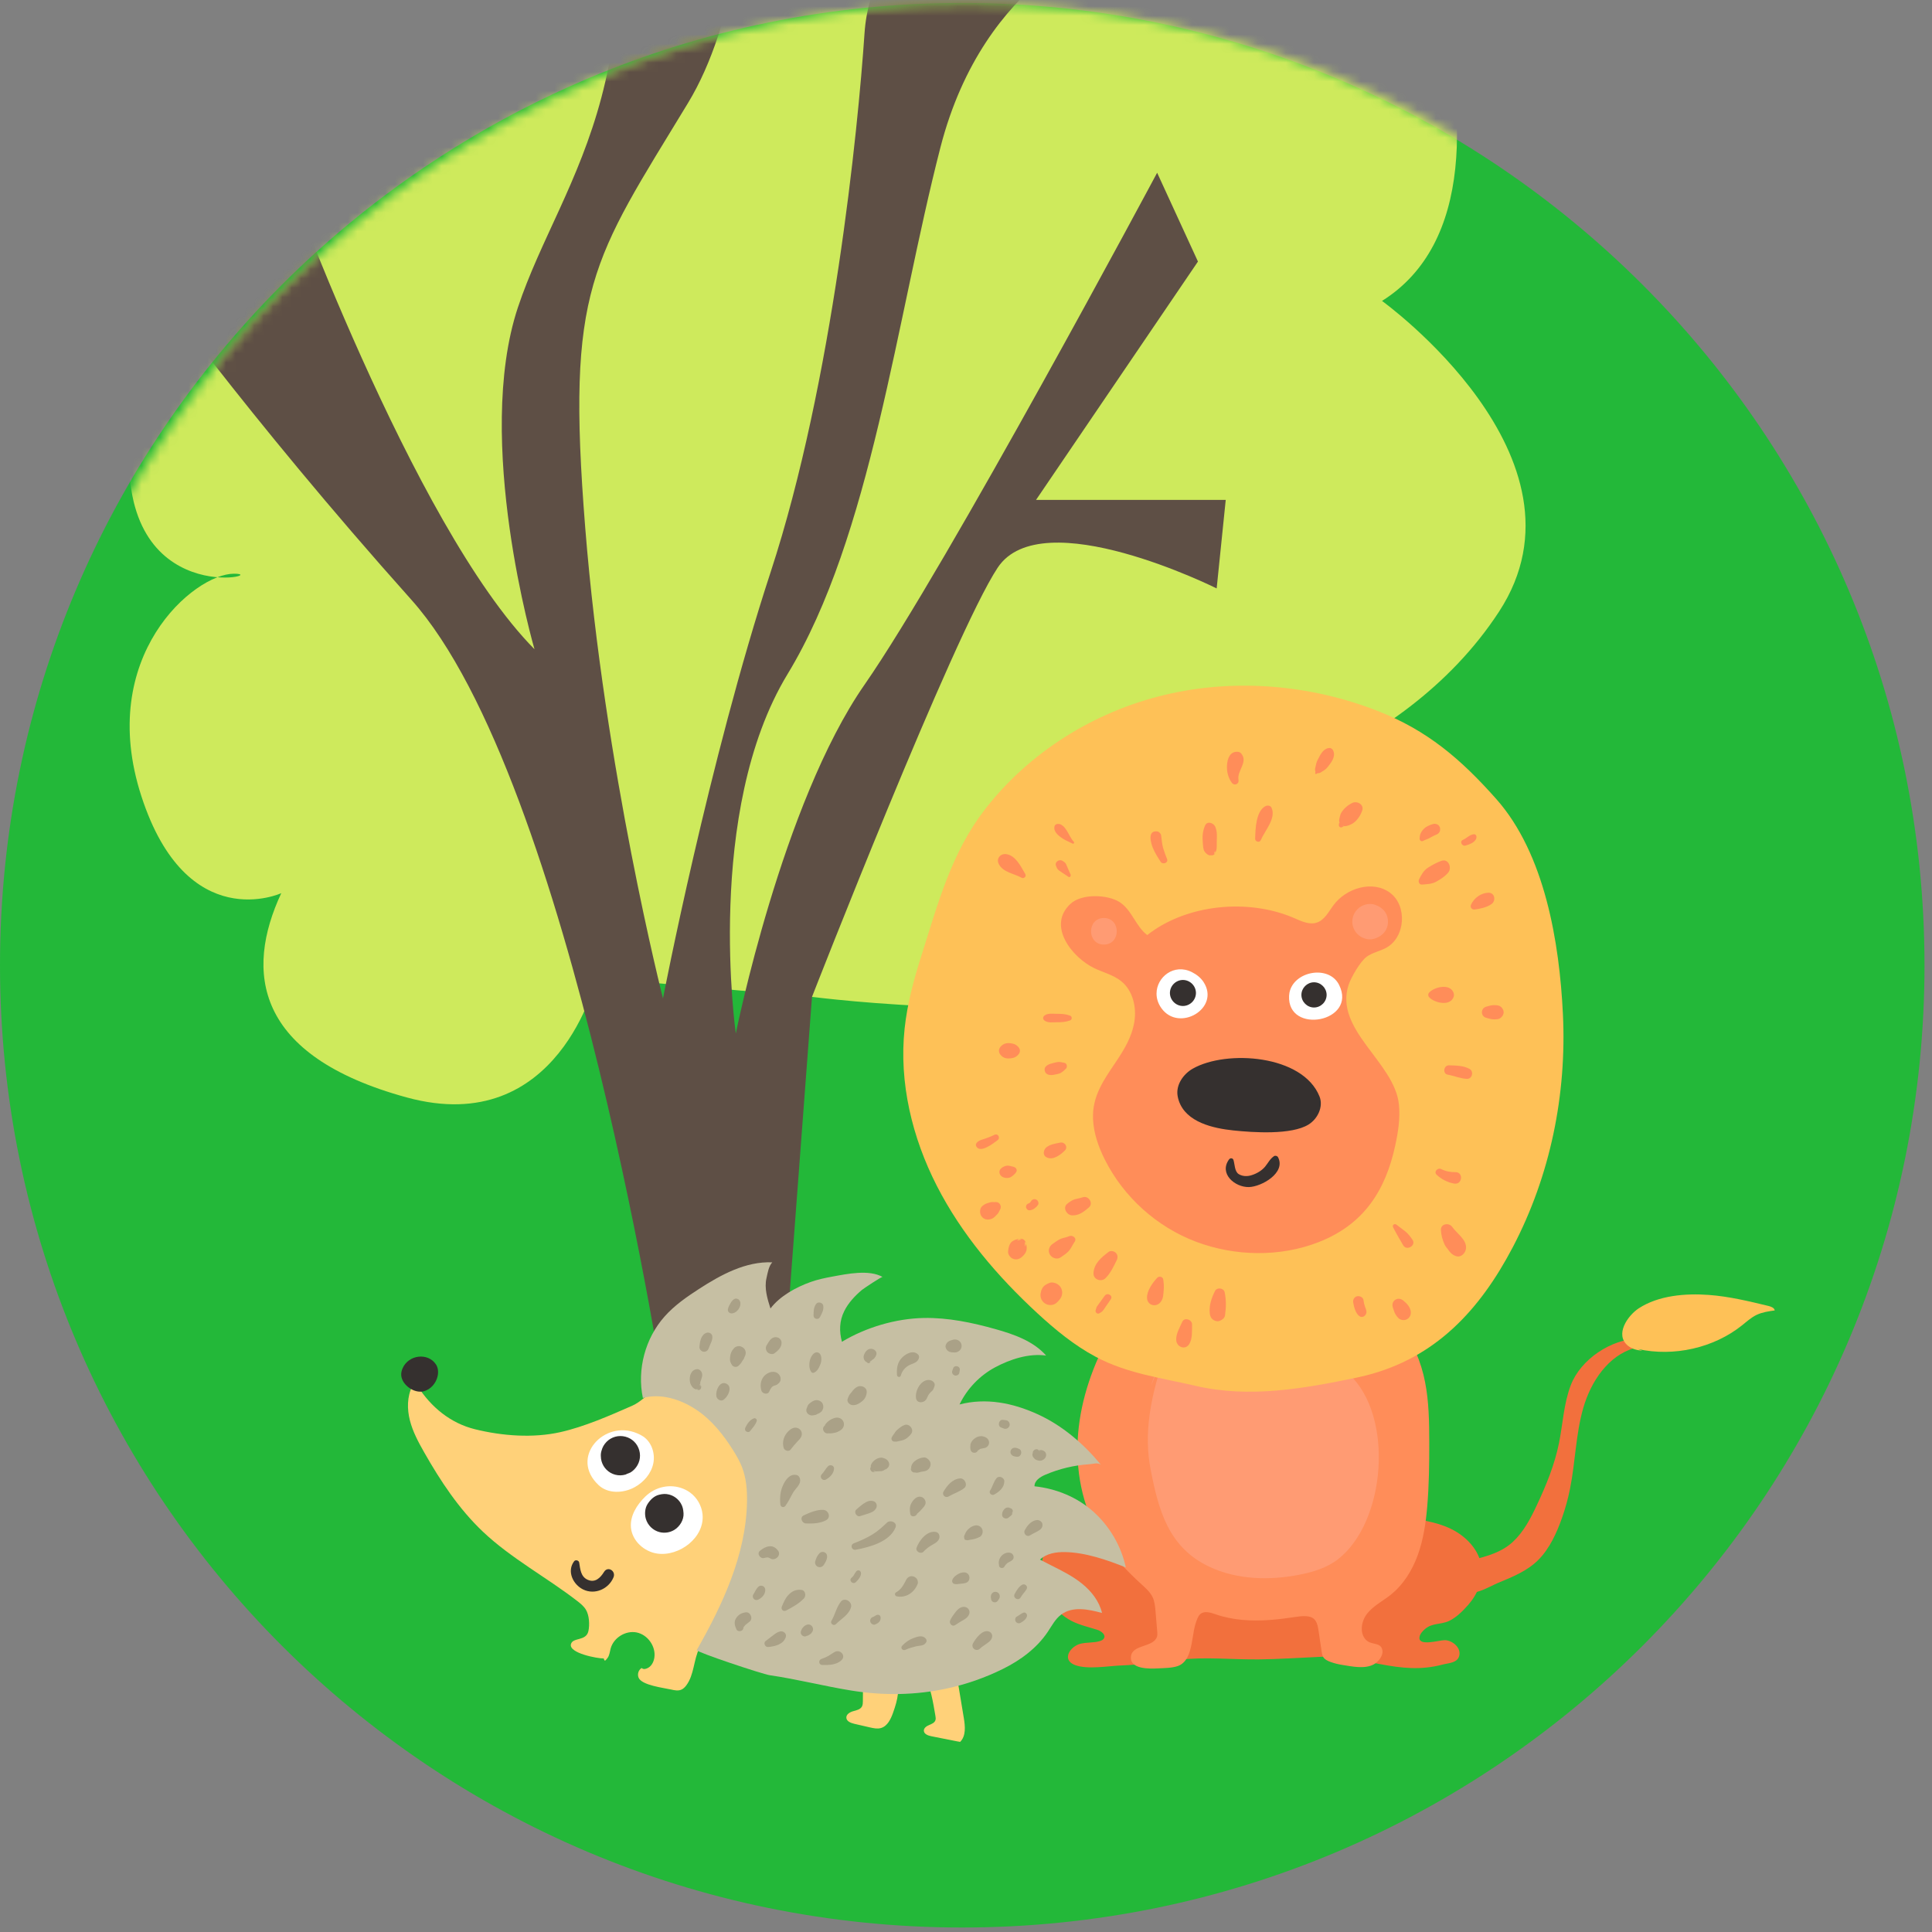 <svg xmlns="http://www.w3.org/2000/svg" xmlns:xlink="http://www.w3.org/1999/xlink" width="206" height="206" viewBox="0 0 206 206">
    <rect x="0" y="0" width="206" height="206" fill="#808080" stroke="none"/>
    <defs>
        <path id="prefix__a" d="M.034 102.8c0 56.663 45.936 102.6 102.601 102.6s102.601-45.937 102.601-102.6C205.236 46.133 159.3.197 102.636.197 45.97.198.033 46.134.033 102.8"/>
        <path id="prefix__c" d="M.034 102.8c0 56.663 45.936 102.6 102.601 102.6s102.601-45.937 102.601-102.6C205.236 46.133 159.3.197 102.636.197 45.97.198.033 46.134.033 102.8z"/>
    </defs>
    <g fill="none" fill-rule="evenodd">
        <path fill="#23B839" d="M205.201 102.92c0 56.666-45.935 102.602-102.6 102.602C45.936 205.522 0 159.586 0 102.92S45.935.32 102.6.32c56.665 0 102.6 45.935 102.6 102.6"/>
        <g transform="translate(.6 .175)">
            <mask id="prefix__b" fill="#fff">
                <use xlink:href="#prefix__a"/>
            </mask>
            <path fill="#CEEA5C" d="M62.984 104.086s-3.983 17.19-20.217 12.753c-16.233-4.436-17.282-13.419-13.376-21.78 0 0-10.058 4.613-14.913-10.329-4.854-14.94 5.651-23.734 9.868-23.734 4.217 0-12.377 4.197-11.123-14.204 1.255-18.403 3.24-45.319 24.847-57.495 21.607-12.175 93.954-27.732 100.394-20.968 6.44 6.764 27.733 51.407 8.293 63.582 0 0 23.181 16.7 12.489 33.113-10.694 16.413-31.747 20.427-31.747 20.427s7.33 12.876-3.05 18.578c-10.38 5.701-38.469 2.088-38.469 2.088" mask="url(#prefix__b)"/>
            <g>
                <mask id="prefix__d" fill="#fff">
                    <use xlink:href="#prefix__c"/>
                </mask>
                <path fill="#5E4F45" d="M70.428 149.564S60.427 82.977 43.266 63.78C25.5 43.908 14.478 28.389 14.478 28.389L29.36 16.891S43.351 55.873 56.391 69.05c0 0-6.494-22.257-1.764-36.462 4.73-14.205 16.62-25.166 7.175-61.015-9.445-35.85 16.828-13.528 16.828-13.528s4.39 35.85-5.869 52.759C62.503 27.713 59.75 30.419 61.802 56.122c2.053 25.704 8.289 50.162 8.289 50.162s4.862-25.26 11.488-45.49c6.627-20.23 9.319-47.285 10.002-57.431.683-10.146 10.11-16.234 10.11-16.234l16.258 6.088S104.38-2.725 99.675 15.538 92.283 57.033 83.38 71.691c-8.903 14.659-5.524 38.332-5.524 38.332s4.924-24.54 13.724-37.191c8.8-12.651 31.2-54.588 31.2-54.588l4.352 9.469-17.263 25.412h20.225l-.967 9.441s-18.639-9.317-23.35-2.211c-4.71 7.106-19.798 45.762-19.798 45.762l-4.26 56.597-11.292-13.15z" mask="url(#prefix__d)"/>
            </g>
        </g>
        <g>
            <path fill="#F2703D" d="M91.537 104.09c2.234-.025 4.463-.18 6.694-.279 2.145-.094 4.142.382 6.247.777 2.361.442 4.367.672 6.708.05.636-.167 1.552-.16 1.76-.91.25-.896-.755-1.693-1.551-1.69-.599.001-2.757.676-2.688-.274.02-.26.176-.49.352-.68.775-.844 1.503-.682 2.46-.962.898-.264 1.802-1.174 2.401-1.859.968-1.108 1.593-2.585 1.407-4.046-.228-1.795-1.642-3.26-3.27-4.05-1.63-.787-3.464-1.013-5.26-1.229l-9.145-1.098c-1.517-.181-3.033-.363-4.552-.523-2.98-.313-5.97-.537-8.963-.675-2.421-.11-5.767-.743-8.083.117-1.916.71-4.083 1.215-5.502 2.685-1.42 1.47-2.264 3.525-2.12 5.564.143 2.04 1.328 4.014 3.14 4.96.865.452 1.831.665 2.761.958.43.136.952.513.743.91-.082.157-.257.24-.426.292-.66.209-1.379.125-2.053.283-1.118.26-2.09 1.71-.632 2.275 1.32.51 3.54.105 4.938.05 2.087-.082 4.127-.372 6.183-.61 2.783-.324 5.663-.007 8.451-.037" transform="translate(42.641 72.845)"/>
            <path fill="#F2703D" d="M132.598 69.936c.21.466-.451.81-.943.949-2.82.798-4.665 3.573-5.477 6.39-.813 2.815-.84 5.795-1.424 8.668-.21 1.042-.495 2.07-.85 3.071-.561 1.585-1.321 3.267-2.527 4.474-1.168 1.171-2.76 1.815-4.262 2.433-1.07.441-2.834 1.65-3.968.725-.925-.755-1.169-2.474.15-2.865 1.901-.564 3.873-.83 5.389-2.242 1.142-1.065 1.877-2.487 2.541-3.901 1-2.126 1.898-4.32 2.362-6.623.413-2.052.501-4.195 1.255-6.165 1.056-2.76 4.304-4.917 7.236-4.968l.518.054z" transform="translate(42.641 72.845)"/>
            <path fill="#FF8D59" d="M106.63 68.713c1.43 1.603 2.255 3.672 2.672 5.778.417 2.108.447 4.269.451 6.416.005 2.309-.02 4.622-.22 6.922-.15 1.74-.405 3.484-1 5.126-.594 1.642-1.55 3.185-2.919 4.268-.842.664-1.84 1.162-2.5 2.007-.661.847-.824 2.238.026 2.893.567.437 1.498.138 1.623 1.026.081.572-.451 1.203-.909 1.46-.97.545-2.38.221-3.388.066-.413-.065-.82-.166-1.213-.305-.33-.115-.674-.278-.836-.587-.08-.154-.107-.329-.132-.5-.113-.746-.224-1.492-.335-2.238-.057-.38-.118-.773-.333-1.091-.426-.638-1.458-.49-2.115-.392-.935.14-1.872.265-2.817.329-1.914.13-3.867.03-5.693-.606-.55-.19-1.222-.406-1.656-.02-.137.12-.225.287-.298.454-.378.858-.444 1.813-.626 2.732-.192.976-.517 2.015-1.479 2.35-.609.21-1.46.213-2.1.245-.873.045-3.057.122-2.884-1.282.158-1.295 2.387-.93 2.773-2.09.058-.172.044-.36.028-.542l-.181-2.158c-.044-.521-.092-1.056-.317-1.528-.255-.533-.71-.936-1.147-1.333-1.685-1.53-3.266-3.203-4.438-5.153-1.947-3.244-2.667-7.145-2.356-10.917.31-3.77 1.61-7.415 3.446-10.724.411-.742 1.174-.909 1.97-1.2 4.157-1.52 8.72-1.484 13.122-1.024 4.402.46 8.772 1.325 13.198 1.4.795.012 1.797.09 2.583.218" transform="translate(42.641 72.845)"/>
            <path fill="#FEC157" d="M132.007 70.998c3.842.844 8.084-.121 11.093-2.526.502-.4.979-.844 1.566-1.122.594-.282 1.266-.377 1.924-.47-.042-.284-.393-.411-.687-.482-2.093-.506-4.199-1.015-6.353-1.172-2.49-.183-5.36.056-7.46 1.43-1.177.772-2.596 2.812-1.147 3.991.417.338.973.494 1.522.517l-.458-.166z" transform="translate(42.641 72.845)"/>
            <path fill="#FF9B73" d="M81.596 71.161c4.52-2.192 9.924-1.616 14.699-.053 1.777.583 3.556 1.32 4.926 2.593 4.794 4.453 3.914 15.766-1.22 19.725-1.174.905-2.638 1.348-4.093 1.633-3.202.626-6.633.543-9.587-.842-4.381-2.054-5.432-6.042-6.276-10.381-.757-3.893.029-7.66 1.245-11.437l.45-1.391.78.003c-1.113 1.25-1.987 2.248-2.408 3.87l1.484-3.72z" transform="translate(42.641 72.845)"/>
            <path fill="#FEC157" d="M103.015 73.812c7.385-1.874 12.104-6.93 15.633-13.65 4.013-7.647 5.776-16.3 5.356-24.909-.372-7.588-1.911-17.053-7.113-22.913-3.771-4.247-7.342-7.317-12.677-9.396C97.036.148 89.01-.538 81.516 1.255 74.023 3.048 67.111 7.35 62.391 13.441c-3.582 4.621-5.004 9.991-6.774 15.565-.813 2.559-1.522 5.166-1.805 7.836-.61 5.755.808 11.619 3.445 16.771 2.637 5.152 6.45 9.634 10.704 13.557 1.91 1.761 3.934 3.431 6.227 4.653 3.36 1.793 6.998 2.246 10.638 3.095 5.733 1.338 11.536.302 17.188-.875.34-.071.673-.148 1.001-.231" transform="translate(42.641 72.845)"/>
            <path fill="#FF8D59" d="M76.33 40.4c.871-1.3 1.705-2.636 1.977-4.286.259-1.57-.157-3.333-1.392-4.334-.831-.672-1.913-.928-2.875-1.391-2.334-1.122-5.094-4.513-2.531-6.87 1.18-1.087 3.883-1.006 5.198-.195 1.322.815 1.739 2.598 2.977 3.534 4.174-3.298 10.781-3.934 15.661-1.813.773.336 1.619.746 2.419.482.824-.273 1.254-1.146 1.77-1.845 1.356-1.843 4.186-2.7 6.028-1.343 1.886 1.389 1.647 4.775-.416 5.885-.659.354-1.426.496-2.038.925-.71.498-1.701 2.24-1.957 3.025-1.565 4.795 4.907 8.23 5.37 12.752.148 1.445-.08 2.9-.384 4.32-1.045 4.895-3.394 8.474-8.155 10.343-4.131 1.622-8.945 1.53-13.08-.026-4.197-1.579-7.756-4.788-9.758-8.8-.668-1.34-1.172-2.786-1.24-4.28-.111-2.476 1.194-4.243 2.426-6.083" transform="translate(42.641 72.845)"/>
            <path fill="#35302F" d="M83.052 44.527c.778 2.307 3.69 2.936 5.808 3.16 2.114.223 6.216.502 8.032-.634.981-.614 1.588-1.905 1.162-2.98-1.769-4.46-9.928-5.014-13.516-2.972-1.027.585-1.813 1.743-1.616 2.908.03.18.074.353.13.518" transform="translate(42.641 72.845)"/>
            <path fill="#FFF" d="M80.675 33.098c0 .516.159 1.056.524 1.561 1.874 2.606 6.321.001 4.482-2.805-.299-.457-.748-.8-1.236-1.046-1.908-.961-3.77.531-3.77 2.29M94.847 33.005c-.02.103-.033.21-.038.32-.222 4.198 7.314 2.818 5.33-1.157-1.088-2.179-4.853-1.465-5.292.837" transform="translate(42.641 72.845)"/>
            <path fill="#35302F" d="M83.49 34.418c.756 0 1.387-.63 1.387-1.387 0-.756-.63-1.387-1.388-1.387-.756 0-1.387.63-1.387 1.387 0 .756.631 1.387 1.387 1.387M97.466 34.58c.733 0 1.344-.61 1.344-1.344 0-.732-.61-1.344-1.344-1.344-.733 0-1.344.612-1.344 1.344 0 .733.611 1.344 1.344 1.344M88.404 50.781c-1.098 1.518.63 2.977 2.116 2.945 1.353-.03 3.974-1.523 3.11-3.18-.076-.145-.297-.208-.435-.113-.44.303-.611.71-.94 1.109-.361.437-.896.742-1.43.913-.464.15-.969.146-1.39-.112-.44-.27-.417-1.058-.556-1.5-.072-.227-.345-.243-.475-.062" transform="translate(42.641 72.845)"/>
            <path fill="#FF9B73" d="M75.063 27.87c1.827 0 1.827-2.832 0-2.832s-1.827 2.832 0 2.832M103.926 27.238c.374-.13.606-.246.895-.52.707-.674.707-1.91 0-2.584-.29-.274-.52-.39-.895-.52-.462-.158-1.037-.05-1.447.19-.572.334-.93.96-.93 1.622 0 .497.199.978.549 1.329.45.45 1.206.697 1.828.483" transform="translate(42.641 72.845)"/>
            <path fill="#FF8D59" d="M81.797 18.749c-.15-.381-.297-.763-.414-1.155-.136-.453-.148-.921-.22-1.386-.027-.172-.226-.376-.4-.4-1.105-.152-.679 1.267-.49 1.732.216.533.526 1.017.837 1.498.22.342.85.124.687-.289M86.907 17.935l-.018-.05-.096.36c.38-.358.285-.851.301-1.32.019-.567.066-1.068-.15-1.604-.167-.414-.86-.678-1.094-.143-.277.631-.3 1.205-.24 1.887.024.271.029.619.17.86.058.1.146.189.234.263.074.074.162.124.262.152.16.053.201.049.121-.014.247.105.63-.07.51-.391M91.78 16.749c.426-1 1.686-2.354 1.152-3.477-.113-.239-.422-.27-.632-.166-1.041.519-1.08 2.471-1.112 3.482-.01.3.465.459.592.161M89.415 10.318c-.18-1.013 1.058-1.883.29-2.822-.153-.187-.417-.206-.633-.167-.72.125-.89 1-.89 1.612-.001.602.165 1.19.52 1.678.264.361.792.145.713-.301M100.46 15.35c.068-.04.137-.08.207-.117l-.224-.066c.094.055.196.082.305.083.23 0 .594-.147.788-.26.515-.303.874-.854 1.067-1.403.228-.648-.541-1.074-1.062-.817-.466.228-.907.598-1.173 1.052-.114.194-.154.442-.204.66-.034.15-.033.337.061.468-.117-.163-.075.01-.104.137-.045.196.157.366.34.263M97.733 9.661c.117-.106.28-.034.426-.127.262-.168.545-.32.74-.564.378-.471.894-1.106.629-1.746-.095-.23-.279-.356-.533-.303-.615.129-.867.75-1.135 1.248-.135.25-.18.495-.24.769-.03.13-.06.23-.036.361.02.113.061.151.012.258-.039.088.061.174.137.104M71.856 16.918c-.313-.347-.49-.78-.736-1.174-.207-.333-.547-.782-.99-.737-.151.017-.296.095-.335.255-.118.494.296.885.653 1.155.386.291.834.471 1.268.682.118.057.23-.081.14-.181M66.68 20.347c-.462-.78-.999-1.954-2.01-2.117-.62-.099-1.121.459-.813 1.057.462.891 1.634 1.011 2.427 1.455.25.142.546-.14.396-.395M71.513 20.406l-.338-.773-.15-.344c-.072-.167-.249-.265-.396-.356-.323-.2-.83.135-.679.523.054.138.094.28.198.392.112.123.252.207.389.299l.739.496c.16.108.3-.095.237-.237M71.436 35.439c-.486-.173-.889-.185-1.4-.185-.432 0-.933-.09-1.3.174-.203.146-.203.403 0 .55.367.264.868.173 1.3.173.511 0 .914-.012 1.4-.184.262-.091.262-.437 0-.528M70.846 40.48c-.182-.029-.381-.09-.565-.09-.223 0-.423.06-.637.112-.4.098-1.031.297-.879.853.136.493.702.462 1.09.374.2-.046.444-.076.621-.182.202-.118.367-.28.536-.44.19-.178.117-.586-.166-.628M66.106 39.116c-.047-.32-.444-.616-.746-.68-.5-.109-.961-.095-1.314.32-.233.276-.233.606 0 .88.353.418.815.43 1.314.322.358-.077.806-.444.746-.842M108.976 21.471c.494-.04 1.066-.047 1.516-.305.485-.276.913-.534 1.276-.963.44-.52.04-1.54-.73-1.256-.52.19-.953.428-1.419.724-.45.285-.742.795-.955 1.257-.104.225.013.568.312.543M109.107 16.812c.208-.117.459-.183.673-.298.228-.122.465-.264.708-.357.324-.122.478-.388.415-.73-.008-.045-.04-.095-.06-.141-.105-.238-.437-.339-.67-.272-.38.107-.75.256-1.025.545-.143.15-.253.31-.332.5-.067.162-.068.293-.09.46-.031.215.163.417.38.293M113.586 17.32c.234-.054.455-.141.67-.248.232-.113.493-.348.534-.616.026-.166-.07-.359-.265-.348-.449.023-.793.435-1.195.604-.361.153-.094.688.256.608M114.621 24.13c.604-.085 1.264-.223 1.77-.578.501-.35.362-1.225-.327-1.21-.794.02-1.514.546-1.85 1.257-.145.307.088.576.407.531M109.748 33.492c.506.543 1.919.917 2.45.232.254-.327.254-.647 0-.975-.531-.685-1.944-.312-2.45.232-.137.148-.137.363 0 .511M115.803 35.67c.31.096.59.186.92.175.198-.007.392-.004.57-.109.213-.125.395-.395.395-.65 0-.19-.11-.4-.243-.532-.203-.202-.454-.219-.722-.227-.33-.01-.61.08-.92.175-.58.176-.58.992 0 1.169M111.719 41.74c.681.123 1.353.416 2.045.449.57.027.77-.79.287-1.06-.643-.36-1.477-.365-2.198-.382-.56-.014-.702.89-.134.993M110.55 52.422c.527.482 1.132.792 1.834.93.91.178 1.044-1.232.165-1.215-.533.01-1.048-.09-1.526-.329-.38-.188-.817.3-.473.614M105.899 58.017c.337.653.705 1.276 1.072 1.911.374.65 1.416.028.997-.583-.224-.328-.454-.64-.767-.89-.308-.245-.629-.475-.94-.718-.2-.158-.49.034-.362.28M110.997 58.311c.03.57.16 1.006.385 1.527.084.194.25.37.372.542.24.339.422.548.823.7.564.214 1.058-.323 1.097-.836.07-.93-.995-1.58-1.464-2.26-.341-.496-1.249-.365-1.213.327M101.65 66.067c.092.486.247 1.134.665 1.431.324.231.727-.085.743-.426.011-.225-.101-.421-.17-.63-.074-.22-.12-.447-.151-.676-.043-.304-.427-.467-.694-.393-.314.086-.45.39-.393.694M105.91 66.677c-.08-.19.012.04.025.077.027.077.052.155.077.233.074.236.26.523.435.693.254.248.648.306.958.124.322-.189.434-.541.364-.892-.091-.447-.43-.798-.77-1.074-.243-.201-.55-.279-.84-.11-.357.21-.396.601-.249.95M86.908 64.81c-.368.738-.652 1.544-.556 2.39.044.383.223.671.606.795.146.048.294.052.439 0 .25-.09.535-.285.577-.576.122-.841.14-1.646-.035-2.475-.1-.466-.816-.564-1.03-.134M83.414 68.098c-.256.591-.71 1.33-.636 1.993.08.707.97 1.05 1.385.375.359-.583.284-1.42.302-2.082.013-.53-.822-.814-1.05-.286M80.757 63.39c-.501.538-1.135 1.403-1.095 2.168.043.826 1.014 1.025 1.474.398.275-.375.267-.826.305-1.273.033-.38.008-.75-.056-1.127-.046-.281-.447-.359-.628-.166M75.564 60.64c-.764.58-1.575 1.24-1.61 2.284-.021.663.818.962 1.27.525.544-.53.882-1.265 1.21-1.938.126-.26.114-.558-.1-.772-.183-.183-.546-.269-.77-.1M75.15 65.315c-.173.24-.345.48-.52.718l-.26.356c-.107.145-.14.31-.188.482-.063.222.2.447.403.31.107-.072.24-.138.332-.23.122-.124.215-.298.315-.44.19-.27.38-.543.566-.816.277-.403-.37-.768-.649-.38M72.835 54.807c-.26.08-.524.148-.791.201-.316.063-.64.301-.887.497-.532.424-.055 1.216.514 1.24.735.03 1.272-.393 1.796-.851.495-.43-.027-1.275-.632-1.087M71.35 58.965c-.27.122-.566.163-.845.263-.322.115-.618.365-.902.554-.38.252-.54.734-.3 1.145.215.367.77.563 1.144.3.333-.235.734-.477.974-.81.197-.27.331-.582.522-.859.273-.396-.238-.754-.593-.593M67.302 55.222c-.057.1-.131.191-.224.228-.14.057-.263.117-.305.278-.039.149.003.254.096.367.087.105.244.123.368.097.336-.07.588-.277.788-.546.137-.184.03-.468-.15-.573-.195-.115-.46-.05-.573.15M70.406 48.986c-.534.114-1.44.218-1.687.79-.119.276-.088.6.2.763.69.392 1.506-.24 1.98-.708.375-.372-.012-.947-.493-.845M63.385 48.158c-.432.216-.875.374-1.337.513-.27.081-.803.36-.582.735.44.752 1.835-.36 2.254-.673.34-.253.056-.77-.335-.575M65.499 51.592c-.168-.064-.346-.084-.519-.131-.299-.08-.692.09-.906.302-.258.26-.17.642.108.838.27.188.74.219 1.008.029.205-.146.393-.292.524-.507.131-.216-.003-.45-.215-.531M63.553 55.325c-.033 0-.292-.01-.127.017-.188-.03-.344-.032-.528.024l-.28.085c-.205.062-.344.162-.51.29-.299.234-.31.74-.134 1.04.255.435.747.498 1.174.308.2-.09.352-.272.505-.426.129-.128.218-.263.275-.436-.045.135.058-.092.074-.119.19-.336-.048-.793-.45-.783M65.857 59.383l-.049.05.515-.136c-.352-.082-.621-.012-.932.155-.407.22-.502.715-.544 1.133-.03.29.183.598.424.738.348.204.744.121 1.036-.134.2-.175.412-.401.483-.662.088-.318.024-.718-.151-.987v.533l.035-.06c.294-.509-.403-1.062-.817-.63M69.255 63.95c-.313.13-.574.248-.756.562-.074.124-.141.303-.162.454-.051.189-.051.375 0 .564.073.264.25.494.487.633.244.144.543.181.816.106.29-.08.46-.255.633-.486l.025-.033c-.056.072-.112.143-.167.216.12-.141.246-.27.34-.434.192-.335.195-.753 0-1.088-.096-.162-.225-.29-.387-.387-.223-.13-.579-.212-.83-.108" transform="translate(42.641 72.845)"/>
            <path fill="#FFD179" d="M30.535 74.865c-1.163-.165-2.55.041-3.564.657-.79.481-1.34 1.142-2.212 1.524-2.394 1.05-5.085 2.234-7.638 2.808-2.932.66-6.206.41-9.108-.303-2.612-.644-4.696-2.35-6.151-4.643.08-.012-.301-.105-.382-.1-.082.004-.134.086-.17.158-.55 1.114-.553 2.438-.245 3.641.307 1.204.902 2.312 1.516 3.392 1.743 3.068 3.711 6.052 6.274 8.478 3.024 2.861 6.762 4.84 10.055 7.387.34.264.685.542.913.91.37.598.422 1.632.274 2.3-.244 1.103-1.665.635-1.862 1.39-.252.964 2.861 1.543 3.496 1.522.104.354.153.266.386-.021.233-.286.256-.683.353-1.04.315-1.152 1.601-1.946 2.773-1.709 1.172.237 2.05 1.468 1.892 2.653-.066.502-.34 1.019-.818 1.188-.215.078-.373.098-.55-.05-.326.211-.465.638-.326 1.012.312.838 2.724 1.106 3.507 1.288.343.08.713.15 1.038.017.23-.094.412-.28.56-.48.836-1.133.763-2.701 1.385-3.964.578-1.174 1.693-1.972 2.573-2.938 1.373-1.51 2.178-3.44 2.865-5.361 1.117-3.122 1.999-6.4 1.826-9.711-.173-3.311-1.532-6.688-4.189-8.672-.542-.406-1.137-.752-1.785-.95-.772-.238-1.592-.26-2.4-.28l.357-.023-.643-.08zM49.378 106.604l-.015 1.942c-.002.196-.006.402-.101.572-.178.319-.587.398-.937.496-.35.098-.747.335-.724.699.024.382.479.558.852.644l1.657.382c.386.089.793.177 1.175.07.697-.197 1.055-.952 1.297-1.634.239-.67.452-1.354.526-2.06.048-.468.02-.982-.287-1.337-.29-.335-.752-.446-1.183-.54-.39-.085-.782-.17-1.18-.199-.343-.025-.74.018-.938.298-.134.189-.14.435-.142.667M59.572 106.997c-.026-.163-.054-.329-.13-.476-.08-.156-.208-.282-.345-.392-.86-.694-2.133-.825-3.118-.323.62 1.35.872 2.834 1.118 4.3.027.158.053.327-.001.478-.098.274-.408.393-.675.506-.266.112-.56.308-.556.598.006.359.442.523.794.593l3.068.609c.644-.626.545-1.668.398-2.554l-.553-3.339" transform="translate(42.641 72.845)"/>
            <path fill="#FFF" d="M21.194 85.515c1 .932 2.634.872 3.834.213.966-.53 1.756-1.438 1.986-2.515.23-1.079-.177-2.308-1.1-2.91-.197-.131-.414-.23-.632-.324-3.5-1.501-7.26 2.58-4.088 5.536M24.635 90.04c.13 1.405 1.394 2.557 2.79 2.764 2.344.348 5.105-1.707 4.84-4.208-.096-.897-.581-1.746-1.306-2.283-.226-.167-.473-.306-.733-.413-1.409-.577-2.983-.218-4.054.818-.907.878-1.653 2.064-1.537 3.322" transform="translate(42.641 72.845)"/>
            <path fill="#35302F" d="M4.018 73.898c.096-.427.066-.899-.175-1.263C3 71.36.927 71.579.283 73.055c-.105.244-.166.512-.14.777.106 1.05 1.444 1.945 2.437 1.658.722-.207 1.273-.86 1.438-1.592" transform="translate(42.641 72.845)"/>
            <path fill="#C6BFA3" d="M58.36 107.183c2.03-.442 4.016-1.13 5.928-2.075 1.88-.928 3.628-2.22 4.794-3.964.43-.641.792-1.355 1.406-1.821 1.222-.927 2.899-.586 4.377-.183-.295-1.246-1.128-2.31-2.122-3.117-.994-.806-2.15-1.384-3.295-1.956-.41-.204-.792-.415-1.203-.62.693-.653 1.714-.818 2.666-.802 2.178.04 4.468.83 6.49 1.638-.494-2.275-1.721-4.384-3.454-5.939-1.733-1.554-3.967-2.468-6.283-2.713-.018-.597.6-.995 1.15-1.231 1.485-.635 3.08-1.016 4.691-1.121.463-.03.837-.207 1.23.04-1.852-2.24-4.116-4.18-6.762-5.382-2.645-1.203-5.493-1.764-8.304-1.03.804-1.673 2.15-3.08 3.787-3.957 1.636-.876 3.609-1.513 5.447-1.257-1.363-1.541-3.413-2.262-5.395-2.818-2.494-.7-5.061-1.24-7.652-1.19-2.983.056-6.169 1-8.726 2.538-.3-1.122-.275-2.221.25-3.276.442-.884 1.132-1.62 1.887-2.257.141-.118 2.096-1.435 2.2-1.377-1.44-.817-3.782-.33-5.334-.045-.787.144-1.574.307-2.329.576-1.57.56-3.286 1.5-4.294 2.829-.334-1.048-.67-2.158-.426-3.23.125-.546.232-1.285.62-1.69-2.82-.121-5.458 1.31-7.828 2.845-1.311.847-2.607 1.752-3.646 2.917-2.073 2.324-2.962 5.653-2.325 8.7 1.91-.524 4.002.135 5.656 1.225 1.655 1.09 2.92 2.68 3.973 4.358.363.578.707 1.173.95 1.81.454 1.182.551 2.472.524 3.738-.123 5.603-2.585 10.88-5.359 15.75-.11.195 6.997 2.565 7.784 2.68 2.926.426 5.795 1.167 8.714 1.638 3.442.556 6.888.493 10.214-.231" transform="translate(42.641 72.845)"/>
            <path fill="#35302F" d="M21.495 81.838c-.06.193-.086.406-.07.608.007.36.103.697.285 1.008.185.31.434.556.746.737.328.186.68.276 1.057.272.361-.008.698-.103 1.009-.285.01-.009.021-.015.034-.02l-.488.21.017-.005c.706-.17 1.272-.797 1.45-1.486.182-.712-.031-1.483-.553-2.001-.528-.525-1.322-.728-2.038-.525-.35.102-.654.281-.91.538-.265.269-.444.585-.539.949M30.24 88.495c-.029-.399-.08-.693-.286-1.042-.271-.46-.725-.807-1.244-.94-.384-.1-.684-.075-1.065.018-.545.13-.938.528-1.232.98-.291.447-.337 1.077-.193 1.58.199.695.76 1.244 1.461 1.424.524.135 1.086.055 1.553-.22.602-.356 1.059-1.082 1.007-1.8M18.582 93.618c-.808 1.051-.14 2.482.961 3.018 1.235.601 2.72-.053 3.232-1.3.276-.674-.602-1.233-1.008-.578-.397.642-.962 1.202-1.763.833-.739-.34-.771-1.136-.89-1.836-.036-.223-.392-.32-.532-.137" transform="translate(42.641 72.845)"/>
            <path fill="#AAA187" d="M39.383 75.524c.095-.234.231-.432.346-.538-.105.097.04-.023.06-.035-.17.103.113-.052.173-.08-.146.07.056-.005.077-.01.146-.038.25-.127.36-.224.347-.31.205-.85-.146-1.077-.523-.34-1.247.015-1.55.49-.267.421-.29.9-.162 1.371.095.35.685.487.842.103M36.125 72.762c.076-.082.207-.193.294-.341.042-.07.083-.141.129-.209-.085.127.124-.17.145-.2-.092.135.156-.398.086-.231.08-.19.128-.358.07-.563-.075-.258-.27-.428-.521-.507-.236-.074-.534.013-.7.193-.271.29-.39.572-.424.962-.01.108-.014.213-.006.321.015.187.099.326.187.483.146.26.536.311.74.092M39.956 71.44c.367-.284.734-.603.736-1.11.003-.495-.537-.73-.94-.526-.314.16-.466.513-.65.793-.152.23-.087.563.102.75.179.178.536.26.752.093M31.984 74.742l-.03-.029.09.33c.032-.246-.066-.36-.003-.558.091-.283.327-.738.09-1.088-.097-.144-.27-.279-.458-.257-.67.08-.84.79-.747 1.359.06.38.43.928.879.79l-.265-.033c.065.032.133.059.201.086.368.144.518-.403.243-.6M32.929 70.909c.143-.433.458-.86.37-1.329-.048-.25-.35-.386-.58-.322-.62.176-.751.988-.78 1.534-.012.221.173.426.377.479.28.071.526-.102.613-.362M34.511 76.403c.221-.164.375-.366.496-.612.172-.351.255-.844-.148-1.075-.773-.443-1.267.819-1.096 1.388.087.288.477.5.748.299M41.658 81.716c.232-.303.471-.59.735-.867.172-.182.375-.372.44-.623.077-.299-.05-.609-.319-.757-.55-.304-1.118.225-1.392.661-.26.415-.34.924-.208 1.395.082.292.534.465.744.191M44.075 78.064c.034-.01.069-.017.103-.023l.037-.007c-.163.029-.137.026.076-.008.082-.023.16-.07.238-.107.136-.068-.158.062-.018.007.204-.082.428-.201.536-.404.132-.247.133-.482.012-.728-.137-.276-.545-.417-.832-.32-.189.062-.314.137-.468.258-.102.08-.198.161-.264.276l-.07.174.028-.069c-.034.084-.068.164-.097.25-.142.437.319.797.719.7M45.733 79.976c-.025.008.131.015.158.015.138 0 .276-.032.413-.053.252-.04.477-.149.686-.288.273-.183.422-.496.329-.823-.113-.392-.51-.588-.896-.498-.505.117-.944.453-1.194.91l.176-.178-.049.037c-.175.132-.283.32-.218.546.07.246.345.412.595.332M48.29 76.98c.398.004.675-.165.976-.401.313-.244.486-.59.508-.983.03-.54-.6-.781-1.017-.569-.26.133-.456.367-.62.601.043-.056.037-.049-.02.02-.068.084-.148.168-.203.26-.074.12-.116.254-.167.384-.138.346.221.685.543.688M52.807 80.861c-.07-.005-.044 0 .075.012.09-.002.189-.032.277-.05.142-.028.284-.06.423-.096.373-.097.74-.408.95-.717.307-.45-.212-1.097-.717-.917-.344.121-.586.345-.855.58-.113.1-.202.274-.292.395-.027.037-.054.073-.083.109.013-.017-.18.263-.09.158-.208.244-.005.595.312.526M50.66 84.054l.046-.034-.177.05c.087-.004.162-.029.245-.048-.117-.013-.233-.028-.35-.042.107.054.207.084.327.072.15-.026.183-.03.098-.012.053-.004.324-.032.157-.013.14-.016.267.01.408-.029.181-.05.314-.119.46-.242l-.295.174c.171-.063.317-.14.443-.275.218-.233.183-.525-.003-.758-.052-.065-.121-.121-.192-.164-.064-.042-.133-.073-.208-.093.126.06.09.047-.108-.039-.255-.065-.54.01-.755.149-.308.199-.65.56-.543.96l-.003-.237c-.019.055-.049.155-.049.242l.048-.186-.027.053c-.151.284.18.69.478.472M54.984 84.16l.047-.014-.217.002c.173.057.366.042.54 0 .052-.011.103-.03.154-.045.035-.009.071-.016.106-.023-.092.013-.1.014-.023.004.197-.025.451-.06.625-.162.323-.191.496-.681.259-1.005-.146-.2-.374-.394-.644-.362-.648.078-1.442.554-1.313 1.305l-.003-.217c-.006.014-.01.029-.017.044-.104.282.223.555.486.473M43.292 89.594c.7.029 1.53-.001 2.156-.349.547-.304.252-1.073-.31-1.1-.703-.034-1.467.298-2.088.592-.448.213-.18.84.242.857M48.605 92.394c1.467-.267 3.62-.84 4.24-2.376.216-.535-.552-.848-.907-.516-.5.467-.932.881-1.522 1.245-.628.387-1.317.7-2.007.957-.437.163-.258.773.196.69M49.09 88.804c.276-.099.556-.161.83-.26.362-.13.669-.226.86-.585.155-.29.015-.67-.316-.75-.397-.096-.68.048-1.006.259-.28.182-.529.416-.784.631-.322.273.026.844.417.705M55.836 92.594c.21-.236.468-.433.733-.604.324-.21.73-.348.906-.722.137-.29.033-.694-.322-.765-.933-.186-1.785.896-2.062 1.667-.15.418.46.743.745.424M58.49 86.724c.541-.322 1.18-.506 1.674-.897.42-.332.06-1.08-.444-1.038-.81.07-1.373.758-1.761 1.411-.198.335.201.72.53.524M56.095 76.397c.138-.19.19-.434.337-.616.094-.116.193-.22.307-.315.15-.126.197-.326.258-.501.127-.362-.212-.63-.525-.666-.912-.104-1.594 1.181-1.435 1.968.11.545.794.49 1.058.13M53.412 73.819c.107-.424.389-.786.756-1.023.385-.25.937-.275 1.138-.738.072-.167.072-.348-.066-.485-.516-.511-1.32-.069-1.734.373-.485.52-.55 1.144-.505 1.824.014.232.35.284.41.049M38.843 93.275c.148-.043.274-.067.428-.062-.085-.003.127.054.006.004.068.039.14.07.214.094-.06-.023-.054-.015.015.022.492.3 1.186-.334.819-.83-.229-.309-.533-.517-.935-.474-.39.041-.702.237-1 .48-.372.301.036.888.453.766M41.168 98.884c.662-.344 1.384-.743 1.903-1.288.257-.268.182-.865-.253-.917-.59-.071-1.008.129-1.41.556-.338.36-.49.772-.682 1.213-.128.29.14.592.442.436M46.487 100.331c.557-.568 1.373-.98 1.61-1.795.171-.585-.664-1.11-1.073-.61-.478.588-.623 1.397-1.01 2.045-.176.294.236.602.473.36M45.198 94.007c.161-.247.3-.477.347-.773.035-.215-.027-.425-.227-.54-.182-.104-.439-.079-.584.08-.112.123-.204.245-.28.394-.075.146-.118.313-.17.467-.07.208.052.452.235.557.245.14.531.042.68-.185M52.957 97.36c.996.219 1.905-.412 2.25-1.33.072-.196-.015-.492-.173-.625-.15-.125-.272-.177-.469-.187-.214-.013-.455.138-.552.326-.289.554-.542 1.089-1.116 1.396-.175.094-.133.379.06.42M41.108 87.71c.299-.422.538-.885.778-1.344.25-.476.86-.881.785-1.458-.03-.22-.142-.424-.378-.479-.726-.168-1.209.548-1.467 1.137-.28.637-.332 1.321-.258 2.006.032.292.371.378.54.138M45.417 84.914c.444-.243.843-.643.872-1.17.018-.333-.421-.471-.637-.256-.258.257-.417.599-.672.864-.287.299.08.757.437.562M44.121 73.53c.394-.145.588-.591.73-.957.131-.336.175-1.09-.297-1.212-.429-.11-.737.467-.827.79-.11.392-.12.996.159 1.319.052.06.16.088.235.06M35.456 67.191c.495-.08.908-.644.845-1.139-.05-.38-.461-.586-.765-.306-.15.136-.252.288-.341.47-.032.065-.07.128-.109.188-.025.054-.047.11-.065.168-.002.008-.05.134-.012.049-.147.33.097.627.447.57M37.333 79.75c.257-.332.591-.67.712-1.081.048-.166-.126-.342-.293-.285-.438.15-.729.585-.917.987-.061.13-.055.276.051.382.11.11.342.135.447-.002M61.535 81.94c.046-.059.094-.112.148-.162.076-.063.038-.044-.113.056.115-.031.202-.099.286-.18.05-.043.04-.035-.028.022.034-.024.155-.077-.012-.008.047-.019.266-.061.056-.03.115-.017.222-.033.332-.064.028-.007.056-.014.084-.019l-.069.012c.107-.002.206-.03.298-.084.3-.177.387-.53.213-.829-.14-.239-.523-.376-.8-.367-.275.009-.502.126-.714.294-.132.104-.239.248-.316.397-.052.094-.078.195-.077.302l.016-.073c-.008.06-.015.121-.021.183-.009.088 0 .178.012.266.02.147.071.272.207.35.146.085.386.076.498-.067M63.366 86.513c.546-.308 1.062-.726 1.08-1.407.01-.403-.563-.658-.833-.334-.323.389-.41.895-.682 1.311-.18.275.172.578.435.43M60.369 91.362c-.081-.039-.075-.038.018.002.073.025.15.033.225.01.094-.03.256-.053.303-.058.322-.04.604-.14.894-.279.269-.128.381-.49.304-.76-.102-.358-.473-.55-.827-.46-.367.091-.672.316-.888.624-.082.119-.113.227-.171.345-.038.078-.077.156-.076.246.003.042.01.083.022.123.04.088.04.094 0 .018-.009.098.099.2.196.19M55.092 88.657c.042-.06.084-.119.129-.175l-.215.126c.318-.131.518-.412.749-.66.19-.204.367-.454.27-.752-.071-.22-.222-.38-.45-.44-.47-.12-.85.32-1.046.687-.196.37-.181.731-.113 1.131.06.35.514.312.676.083M59.113 96.04c.204.053.405.01.588-.01.216-.023.413-.028.624-.094.623-.193.49-1.123-.167-1.125-.28 0-.502.087-.735.237-.241.155-.457.329-.534.615-.044.164.06.336.224.378M53.893 103.069c.355-.162.748-.275 1.126-.37.411-.106.842-.012 1.092-.43.06-.096.062-.238-.002-.333-.323-.485-.885-.293-1.342-.126-.481.175-.863.454-1.214.823-.23.243.062.562.34.436M45.032 104.685c.693.016 1.537-.002 2.063-.525.48-.477-.133-1.152-.69-.886-.249.12-.466.301-.706.437-.238.135-.504.242-.762.333-.348.123-.282.631.095.64M39.25 102.768c.732-.063 1.652-.275 1.895-1.069.114-.37-.265-.672-.608-.592-.314.074-.535.25-.786.445-.256.197-.515.388-.77.587-.256.2-.035.655.268.63M36.616 100.78c.01-.084.019-.116.06-.18-.023.038-.014.031.028-.02l.093-.121c-.033.043-.026.036.021-.02.088-.097.307-.235.486-.392.368-.318.075-1.031-.417-.977-.475.052-.83.265-1.073.682-.222.38-.095.764.067 1.133.136.308.69.23.735-.105M43.283 101.619l.105-.042c-.102.008-.077.003.075-.016.056-.017.108-.041.155-.075.072-.046.154-.093.215-.154.058-.058.104-.14.15-.212.122-.19.071-.458-.084-.612-.17-.169-.409-.18-.614-.076-.122.061-.216.133-.302.24-.063.077-.146.16-.16.266.033-.061.035-.066.008-.014l-.037.07c-.073.137-.077.296.002.43.09.153.31.266.487.195M38.223 97.71c.403-.2.744-.573.733-1.045-.004-.146-.086-.314-.224-.38-.578-.273-.804.532-1.054.887-.1.144-.052.362.065.478.133.133.32.14.48.06M48.604 95.86c.261-.238.789-.85.452-1.202-.071-.075-.165-.07-.257-.052-.134.028-.197.181-.27.28-.059.082-.1.179-.155.262-.063.095-.15.176-.233.252-.313.284.153.742.463.46M50.673 100.366c.162-.067.303-.143.428-.271.133-.136.182-.368.144-.549-.043-.207-.282-.255-.446-.178-.062.029-.124.07-.182.106-.038.022-.071.05-.11.071.08-.044-.04.011-.063.018-.22.058-.35.3-.287.516.057.2.305.375.516.287M59.209 100.428c.233-.154.47-.305.71-.445.3-.174.58-.316.744-.64.24-.473-.16-.945-.663-.846-.354.07-.573.309-.785.581-.205.263-.39.527-.536.826-.16.325.187.75.53.524M61.837 102.95c.212-.194.456-.36.693-.523.298-.203.636-.457.62-.857-.01-.226-.154-.397-.366-.464-.688-.216-1.413.769-1.682 1.286-.245.473.345.92.735.559M67.186 90.863c.208-.133.43-.236.648-.349.274-.142.633-.32.675-.667.028-.224-.03-.374-.214-.51-.354-.26-.83 0-1.11.236-.238.2-.411.467-.559.737-.188.346.206.78.56.553M64.93 88.948c.019-.02.099-.084.001-.01-.026.018.25-.187.097-.08.09-.063.176-.12.232-.219.057-.1.079-.21.072-.324l-.113.282c.059-.075.105-.14.124-.235.022-.103.002-.228-.083-.302-.102-.088-.19-.12-.326-.13l.202.053c-.132-.087-.292-.116-.446-.073-.154.045-.252.154-.34.278-.102.142-.135.298-.144.47-.019.373.48.54.723.29M64.456 94.193c.036-.071.075-.121.124-.184.03-.04.069-.076.103-.112 0 .002.12-.106.055-.058.18-.133.4-.195.568-.346.264-.237.109-.683-.212-.767-.364-.096-.768.092-.994.376-.251.317-.29.633-.212 1.021.051.263.45.3.568.07M66.183 97.483c.18-.32.45-.57.636-.882.18-.303-.181-.638-.476-.47-.36.206-.61.627-.8.984-.224.42.406.783.64.368M63.701 97.89c.084-.088.15-.181.204-.288.142-.277.016-.624-.297-.705-.313-.08-.59.163-.6.473-.003.122.01.234.04.352.072.28.454.38.653.168M66.192 100.184c.285-.159.585-.373.668-.706.052-.209-.157-.46-.382-.372-.283.11-.418.272-.684.406-.19.095-.24.36-.137.534.11.187.349.242.535.138M67.463 82.108l.001.037.058-.224c-.092.214-.134.418.015.621.081.113.178.218.31.273.18.073.367.123.561.068.168-.048.359-.183.431-.34.06-.129.089-.252.048-.393-.053-.189-.19-.286-.362-.354-.08-.03-.164-.026-.248-.029-.061-.009-.121-.003-.181.018-.06.012-.045.01.047-.002-.06 0-.04.005.057.012-.055-.015-.038-.008.052.022l-.048-.036c-.061-.036-.127-.057-.198-.064l.266.2-.022-.032c-.112-.156-.286-.247-.48-.191-.18.05-.316.225-.307.414M64.075 79.346c.12.05.239.107.363.144.153.047.335-.008.444-.122.13-.135.165-.272.117-.452-.041-.152-.174-.289-.33-.322-.127-.027-.259-.034-.388-.048-.413-.045-.589.64-.206.8M65.445 82.419c.124.043.245.058.376.064.433.022.604-.64.213-.83-.117-.057-.23-.103-.36-.125-.246-.042-.493.073-.56.33-.066.259.095.479.331.561M58.319 71.084c.141.183.33.246.558.265.171.014.349.037.515-.024.292-.105.505-.348.5-.673-.007-.386-.325-.664-.7-.675-.165-.005-.312.057-.466.106-.222.07-.383.189-.49.397-.112.222-.064.417.083.604M59.646 73.536c.022-.119.047-.236.055-.357.026-.358-.538-.503-.69-.177-.05.11-.085.224-.122.34-.066.202.084.425.28.475.197.05.436-.072.477-.28M50.166 72.25l-.066.121c.04-.022.073-.051.1-.086l-.178.105c.161-.06.267-.171.39-.283-.04.034-.032.033.024-.004.062-.035.114-.081.156-.138.094-.11.155-.203.2-.344.113-.35-.198-.62-.513-.65-.427-.04-.703.349-.816.708-.049.15-.014.364.066.5l.071.09c-.036-.057-.022-.042.04.045.032.03.065.054.102.073l.053.022c.135.19.418.071.37-.16M44.776 67.61c.213-.399.438-.786.36-1.253-.052-.313-.544-.44-.741-.19-.295.37-.284.818-.29 1.27-.003.353.504.484.67.172" transform="translate(42.641 72.845)"/>
        </g>
    </g>
</svg>
